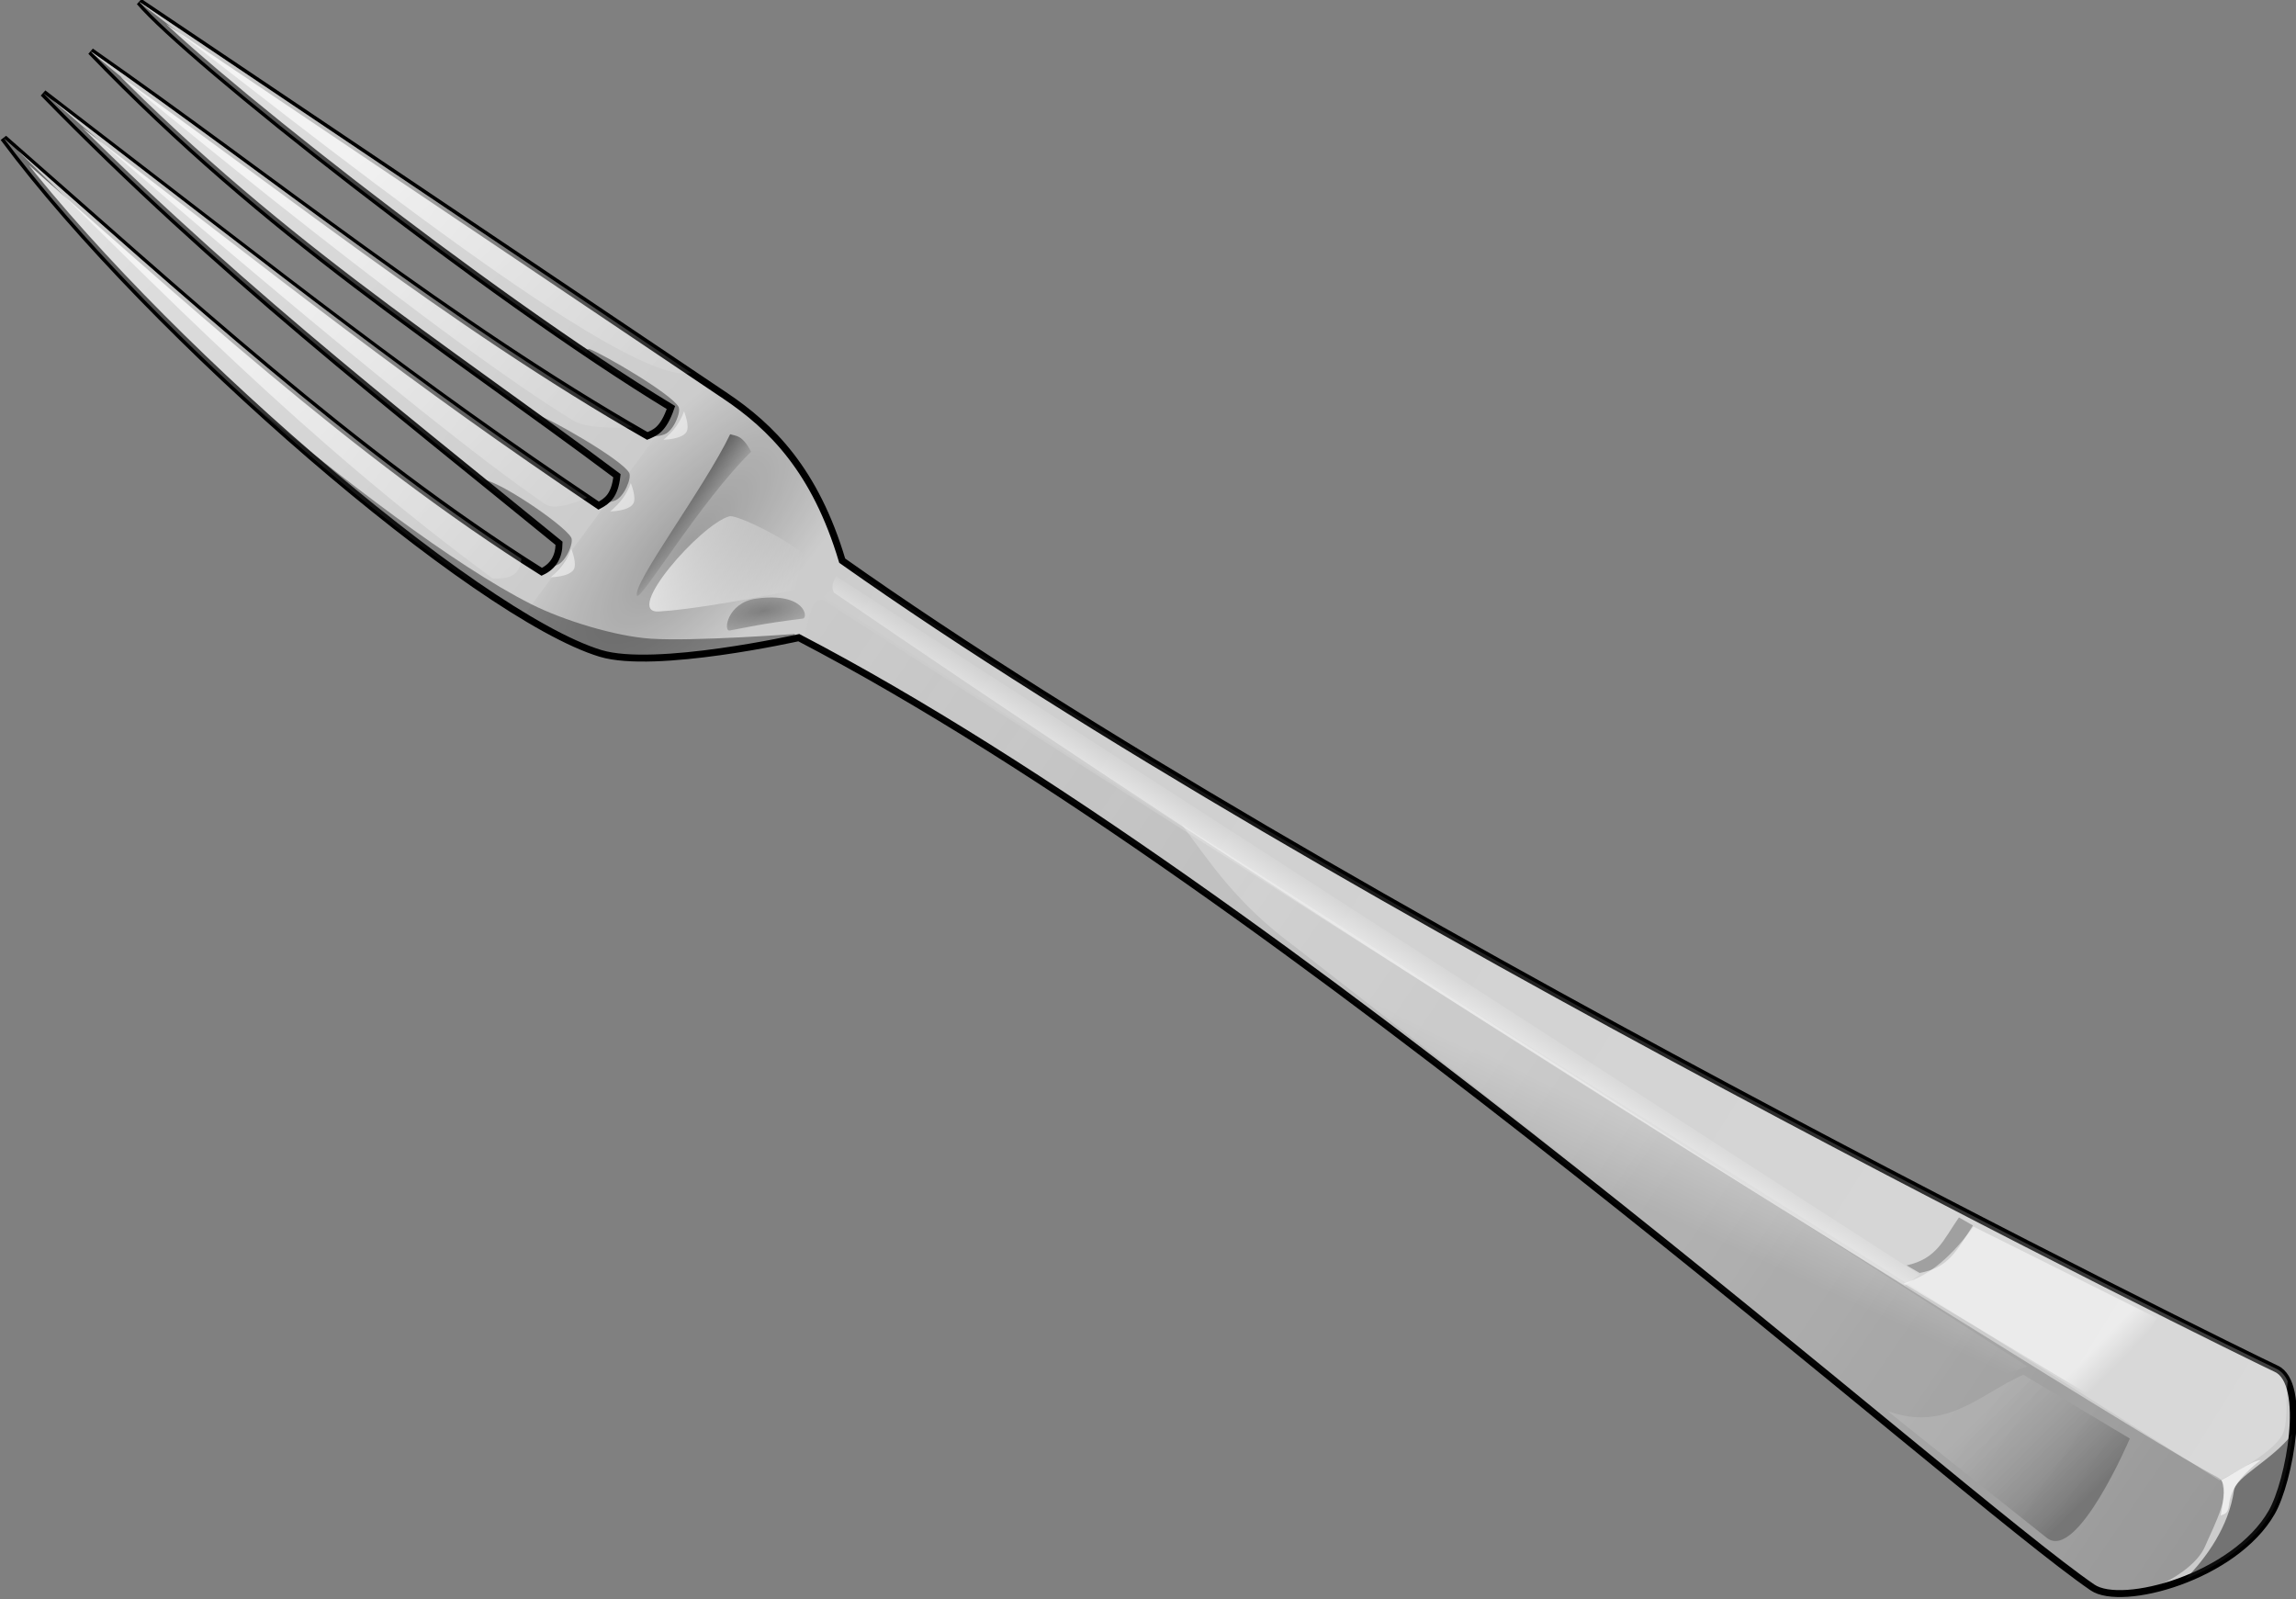 <?xml version="1.0" encoding="UTF-8" standalone="no"?>
<svg
   xmlns:dc="http://purl.org/dc/elements/1.1/"
   xmlns:cc="http://creativecommons.org/ns#"
   xmlns:rdf="http://www.w3.org/1999/02/22-rdf-syntax-ns#"
   xmlns:svg="http://www.w3.org/2000/svg"
   xmlns="http://www.w3.org/2000/svg"
   xmlns:xlink="http://www.w3.org/1999/xlink"
   xmlns:sodipodi="http://sodipodi.sourceforge.net/DTD/sodipodi-0.dtd"
   xmlns:inkscape="http://www.inkscape.org/namespaces/inkscape"
   viewBox="0 0 440.419 306.705"
   version="1.1"
   id="svg115"
   sodipodi:docname="fork.svg"
   width="116.528mm"
   height="81.149mm"
   inkscape:version="1.0.2-2 (e86c870879, 2021-01-15)">
  <rect x="0" y="0" width="440.419" height="306.705" fill="#808080" stroke="none"/>
  <sodipodi:namedview
     pagecolor="#ffffff"
     bordercolor="#666666"
     borderopacity="1"
     objecttolerance="10"
     gridtolerance="10"
     guidetolerance="10"
     inkscape:pageopacity="0"
     inkscape:pageshadow="2"
     inkscape:window-width="1920"
     inkscape:window-height="1017"
     id="namedview117"
     showgrid="false"
     units="mm"
     inkscape:zoom="1.5205354"
     inkscape:cx="168.22519"
     inkscape:cy="130.86636"
     inkscape:window-x="-8"
     inkscape:window-y="-8"
     inkscape:window-maximized="1"
     inkscape:current-layer="svg115"
     inkscape:document-rotation="0" />
  <defs
     id="defs59">
    <linearGradient
       id="b">
      <stop
         stop-color="#fff"
         stop-opacity=".502"
         offset="0"
         id="stop2" />
      <stop
         stop-color="#fff"
         stop-opacity="0"
         offset="1"
         id="stop4" />
    </linearGradient>
    <linearGradient
       id="a">
      <stop
         stop-color="#fff"
         stop-opacity=".643"
         offset="0"
         id="stop7" />
      <stop
         stop-color="#fff"
         stop-opacity="0"
         offset="1"
         id="stop9" />
    </linearGradient>
    <linearGradient
       id="p"
       x1="446"
       x2="259.24"
       y1="646.13"
       y2="459.71"
       gradientUnits="userSpaceOnUse">
      <stop
         stop-opacity=".251"
         offset="0"
         id="stop12" />
      <stop
         stop-color="#808080"
         stop-opacity="0"
         offset="1"
         id="stop14" />
    </linearGradient>
    <linearGradient
       id="o"
       x1="259.28"
       x2="262.86"
       y1="457.22"
       y2="461.33"
       gradientUnits="userSpaceOnUse">
      <stop
         stop-opacity=".502"
         offset="0"
         id="stop17" />
      <stop
         stop-opacity="0"
         offset="1"
         id="stop19" />
    </linearGradient>
    <linearGradient
       id="n"
       x1="556.59"
       x2="265.57"
       y1="718.98"
       y2="451.04"
       gradientUnits="userSpaceOnUse">
      <stop
         stop-color="#fff"
         stop-opacity=".376"
         offset="0"
         id="stop22" />
      <stop
         stop-color="#fff"
         stop-opacity="0"
         offset="1"
         id="stop24" />
    </linearGradient>
    <linearGradient
       id="l"
       x1="244.7"
       x2="274.28"
       y1="460.93"
       y2="473.15"
       gradientUnits="userSpaceOnUse">
      <stop
         stop-color="#fff"
         offset="0"
         id="stop27" />
      <stop
         stop-color="#fff"
         stop-opacity="0"
         offset="1"
         id="stop29" />
    </linearGradient>
    <linearGradient
       id="h"
       x1="434.88"
       x2="423.63"
       y1="634.76"
       y2="618.1"
       gradientUnits="userSpaceOnUse">
      <stop
         stop-opacity=".251"
         offset="0"
         id="stop32" />
      <stop
         stop-color="#fff"
         stop-opacity=".125"
         offset="1"
         id="stop34" />
    </linearGradient>
    <linearGradient
       id="e"
       x1="381.29"
       x2="375.18"
       y1="572.72"
       y2="581.29"
       gradientUnits="userSpaceOnUse">
      <stop
         stop-color="#fff"
         stop-opacity=".251"
         offset="0"
         id="stop37" />
      <stop
         stop-color="#fff"
         stop-opacity="0"
         offset="1"
         id="stop39" />
    </linearGradient>
    <linearGradient
       id="q"
       x1="177.69"
       x2="249.93"
       y1="372.38"
       y2="454.65"
       gradientUnits="userSpaceOnUse"
       xlink:href="#b" />
    <linearGradient
       id="m"
       x1="199.61"
       x2="248"
       y1="416.34"
       y2="477.59"
       gradientUnits="userSpaceOnUse"
       xlink:href="#a" />
    <linearGradient
       id="k"
       x1="211.39"
       x2="250.36"
       y1="409.07"
       y2="466.92"
       gradientUnits="userSpaceOnUse"
       xlink:href="#a" />
    <linearGradient
       id="j"
       x1="214.46"
       x2="255.34"
       y1="400.67"
       y2="455.14"
       gradientUnits="userSpaceOnUse"
       xlink:href="#a" />
    <linearGradient
       id="i"
       x1="227.85"
       x2="265.06"
       y1="395.46"
       y2="450.11"
       gradientUnits="userSpaceOnUse"
       xlink:href="#a" />
    <linearGradient
       id="g"
       x1="438.92"
       x2="441.19"
       y1="614.4"
       y2="617.68"
       gradientUnits="userSpaceOnUse"
       xlink:href="#b" />
    <linearGradient
       id="f"
       x1="366.3"
       x2="369.83"
       y1="559.42"
       y2="555.67"
       gradientUnits="userSpaceOnUse"
       xlink:href="#b" />
    <radialGradient
       id="d"
       cx="258.04"
       cy="463.56"
       r="23.234"
       gradientTransform="matrix(1.452,-1.073,0.382,0.517,-291.47,500.7)"
       gradientUnits="userSpaceOnUse">
      <stop
         stop-opacity=".227"
         offset="0"
         id="stop49" />
      <stop
         stop-opacity="0"
         offset="1"
         id="stop51" />
    </radialGradient>
    <radialGradient
       id="c"
       cx="269.02"
       cy="475.34"
       r="5.694"
       gradientTransform="matrix(2.631,6.9701e-6,-2.6949e-6,1.017,-438.76,-8.177)"
       gradientUnits="userSpaceOnUse">
      <stop
         stop-opacity=".376"
         offset="0"
         id="stop54" />
      <stop
         stop-opacity="0"
         offset="1"
         id="stop56" />
    </radialGradient>
  </defs>
  <g
     transform="matrix(1.308,-0.246,0.246,1.308,-322.234,-438.277)"
     fill-rule="evenodd"
     id="g113">
    <path
       d="m 173.93,388.08 c 21.262,27.077 41.491,54.31 64.643,75.714 1.799,-0.463 2.843,-1.68 3.214,-3.571 -20.238,-24.051 -40.833,-47.101 -61.071,-77.5 31.305,34.989 44.315,50.21 67.679,73.214 1.342,-0.416 2.559,-0.981 3.393,-3.75 -21.353,-23.302 -42.739,-42.907 -63.214,-74.107 22.72,23.187 43.318,47.788 68.571,69.286 1.187,-0.256 2.42,-0.423 4.107,-3.393 -23.133,-20.757 -59.322,-62.462 -64.464,-71.607 l 72.5,71.429 c 5.653,5.569 10.726,12.884 12.143,26.429 59.428,61.383 177.08,149.44 181.59,152.65 4.085,2.907 -1.151,16.337 -4.452,20.209 -6.988,8.199 -23.772,9.509 -27.395,5.88 -16.906,-16.933 -95.988,-120.28 -157.94,-168.99 0,0 -21.223,0.74 -28.5,-3.051 -16.706,-8.704 -55.266,-56.959 -70.804,-88.839 z"
       fill="#cccccc"
       stroke="#000000"
       id="path61" />
    <path
       d="m 196.78,372.38 c 5.142,9.145 41.335,50.837 64.469,71.594 -0.542,0.954 -1.038,1.591 -1.5,2.062 l 6.25,-5.469 -69.219,-68.188 z m -8.219,5.688 c 20.475,31.2 41.866,50.823 63.219,74.125 -0.148,0.49 -0.298,0.887 -0.469,1.25 l 7.688,-6.75 c -0.668,0.445 -1.25,0.56 -1.844,0.688 -25.254,-21.498 -45.874,-46.126 -68.594,-69.312 z m -7.844,4.656 c 20.238,30.399 40.824,53.449 61.062,77.5 -0.371,1.891 -1.419,3.1 -3.219,3.562 -23.152,-21.404 -43.363,-48.641 -64.625,-75.719 12.751,26.162 40.979,63.346 59.938,80.656 l 14.625,-12.812 -0.094,0.031 c -23.364,-23.004 -36.382,-38.23 -67.688,-73.219 z"
       fill="url(#q)"
       id="path63"
       style="fill:url(#q)" />
    <path
       d="m 463.59,632.56 c -3.788,3.244 -9.152,4.557 -9.786,6.406 -1.73,5.041 -5.679,8.795 -9.245,11.281 5.245,-1.007 10.705,-3.321 14,-7.188 1.659,-1.946 3.824,-6.275 5.031,-10.5 z"
       fill="#1a1a1a"
       fill-opacity="0.502"
       id="path65" />
    <path
       d="m 278.41,475.94 c -2.363,-2.836 -3.463,2.938 -4.719,4.406 61.886,48.858 140.64,151.73 157.5,168.62 1.23,1.232 3.977,1.858 7.344,1.875 4.256,-0.636 8.181,-2.446 9.688,-4.719 1.722,-2.598 5.907,-7.636 3.562,-9.469 -14.499,-11.331 -172.48,-159.65 -173.38,-160.72 z"
       fill="url(#p)"
       id="path67"
       style="fill:url(#p)" />
    <path
       d="m 265.97,440.53 -31.156,29.031 c 3.767,3.362 7.136,5.901 9.906,7.344 7.277,3.791 28.5,3.062 28.5,3.062 l 0.062,0.062 8,-11.156 c -1.606,-12.68 -6.539,-19.714 -12,-25.094 l -3.312,-3.25 z"
       fill="url(#d)"
       id="path69"
       style="fill:url(#d)" />
    <path
       d="m 268.93,449.33 c -5.133,6.961 -17.778,18.488 -17.5,20.357 0.173,1.166 11.468,-11.627 20,-17.321 -0.833,-2.663 -1.667,-2.579 -2.5,-3.036 z"
       fill="url(#o)"
       id="path71"
       style="fill:url(#o)" />
    <path
       d="m 283.12,471.97 -5.334,2.836 c 54.48,51.968 116.16,108.26 174.24,162.38 -1e-5,-2e-5 8.05,-2.157 10.104,-4.81 1.214,-1.568 1.351,-4.796 2.177,-7.409 -0.003,-0.01 0.003,-0.021 0,-0.031 -0.226,-0.891 -0.643,-1.608 -1.281,-2.062 -4.468,-3.18 -119.97,-89.612 -179.91,-150.91 z"
       fill="url(#n)"
       id="path73"
       style="fill:url(#n)" />
    <path
       d="m 274.31,477.38 c -6.158,-0.386 -8.068,-0.24 -10.681,-0.264 -0.969,-0.009 0.397,-4.013 4.595,-3.811 7.156,0.345 6.914,4.127 6.086,4.075 z"
       fill="url(#c)"
       id="path75"
       style="fill:url(#c)" />
    <path
       d="m 175.5,390.06 c 16.953,24.238 32.823,48.522 55.946,73.378 2.031,0.452 3.884,0.505 4.585,-2.034 -21.536,-20.485 -40.618,-45.923 -60.531,-71.344 z"
       fill="url(#m)"
       id="path77"
       style="fill:url(#m)" />
    <path
       d="m 254.11,472.54 c -5.219,-0.676 8.156,-11.188 12.5,-11.607 1.718,-0.166 17.161,11.997 9.464,12.143 -9.092,0.176 -17.528,0.039 -21.964,-0.536 z"
       fill="url(#l)"
       id="path79"
       style="fill:url(#l)" />
    <path
       d="m 181.75,383.84 c 5.798,7.348 43.137,54.564 59.156,70.5 1.096,1.09 4.185,0.594 6.062,0.156 -22.151,-21.911 -35.411,-37.325 -65.219,-70.656 z"
       fill="url(#k)"
       id="path81"
       style="fill:url(#k)" />
    <path
       d="m 188.56,378.06 0.25,0.375 c 0,0 38.764,47.083 58.281,64.812 1.916,1.741 8.25,2.531 8.25,2.531 -24.425,-21.121 -44.612,-45.094 -66.781,-67.719 z"
       fill="url(#j)"
       id="path83"
       style="fill:url(#j)" />
    <path
       d="m 196.78,372.38 c 0.021,0.036 0.041,0.088 0.062,0.125 21.262,23.785 58.501,67.375 68.219,67.125 l -68.281,-67.25 z"
       fill="url(#i)"
       id="path85"
       style="fill:url(#i)" />
    <path
       d="m 232.41,449.16 c 3.13,3.686 6.259,7.36 9.375,11.062 -0.275,1.401 -0.921,2.434 -1.969,3.062 0.309,0.037 0.651,0.05 1.094,-0.031 1.395,-0.256 3.022,-2.735 2.75,-3.531 -0.723,-2.112 -9.621,-10.855 -11.25,-10.562 z"
       fill-opacity="0.376"
       id="path87" />
    <path
       d="m 242.281,441.562 c -0.103,0.027 -0.186,0.107 -0.219,0.219 -0.003,0.009 0.002,0.022 0,0.031 3.236,3.416 6.481,6.842 9.719,10.375 -0.645,2.142 -1.516,2.951 -2.5,3.406 0.377,0.123 0.894,0.185 1.562,0.062 1.395,-0.256 3.023,-2.766 2.75,-3.562 -0.727,-2.125 -9.889,-9.861 -11.312,-10.531 z"
       fill-opacity="0.376"
       id="path89" />
    <path
       d="m 251.25,433.5 c -0.325,-0.037 -0.454,0.172 -0.375,0.625 3.634,3.586 7.132,6.934 10.375,9.844 -1.499,2.638 -2.62,3.071 -3.688,3.312 0.391,0.303 1.036,0.501 2.062,0.312 1.395,-0.256 2.991,-2.735 2.719,-3.531 -0.701,-2.049 -9.167,-9.389 -11.094,-10.562 z"
       fill-opacity="0.376"
       id="path91" />
    <path
       d="m 202.41,432.78 c 15.629,20.73 32.629,39.08 42.312,44.125 6.926,3.609 25.976,3.119 27.844,3.062 l 0.188,-0.625 c 0,0 -14.407,-1.61 -20.469,-3.156 -4.99,-1.273 -11.938,-4.937 -16.031,-8.062 -10.06,-7.681 -23.89,-23.309 -33.844,-35.344 z"
       fill-opacity="0.376"
       id="path93" />
    <path
       d="m 249.89,457.07 c 1.694,-0.97 2.804,-2 3.662,-3.472 0,0 0.46,2.223 -0.189,2.967 -0.848,0.972 -3.472,0.505 -3.472,0.505 z"
       fill="#ffffff"
       fill-opacity="0.502"
       id="path95" />
    <path
       d="m 239.71,464.81 c 1.694,-0.97 2.804,-2 3.662,-3.472 0,0 0.46,2.223 -0.189,2.967 -0.848,0.972 -3.472,0.505 -3.472,0.505 z"
       fill="#ffffff"
       fill-opacity="0.502"
       id="path97" />
    <path
       d="m 259.34,448.33 c 1.694,-0.97 2.804,-2 3.662,-3.472 0,0 0.46,2.223 -0.189,2.967 -0.848,0.972 -3.472,0.505 -3.472,0.505 z"
       fill="#ffffff"
       fill-opacity="0.502"
       id="path99" />
    <path
       d="m 426.03,640.73 c 3.676,4.22 14.395,-11.869 14.395,-11.869 L 427.04,616.992 c -6.531,1.522 -12.442,6.146 -20.203,1.515 0,0 15.466,17.945 19.193,22.223 z"
       fill="url(#h)"
       id="path101"
       style="fill:url(#h)" />
    <path
       d="m 413.42,598.39 1.641,1.42 c 4.156,0.019 5.675,-1.958 8.821,-5.303 l -1.768,-1.515 c -2.859,2.8 -4.181,5.246 -8.695,5.399 z"
       fill-opacity="0.251"
       id="path103" />
    <path
       d="m 412.53,600.85 c 2.935,-0.278 6.586,-1.664 11.398,-6.167 l 23.571,17.857 -9.821,10.714 -25.148,-22.404 z"
       fill="url(#g)"
       id="path105"
       style="fill:url(#g)" />
    <path
       d="m 279.43,474.55 c 43.267,43.353 87.933,85.308 133.21,126.65 l 2.365,-1.136 -134.82,-127.78 c -0.758,0.758 -1.01,1.515 -0.758,2.273 z"
       fill="url(#f)"
       id="path107"
       style="fill:url(#f)" />
    <path
       d="m 322.5,516.65 105.36,99.286 -20.357,2.857 -72.5,-82.143 c -6.774,-7.319 -9.389,-13.597 -12.5,-20 z"
       fill="url(#e)"
       id="path109"
       style="fill:url(#e)" />
    <path
       d="m 452.32,637.18 c 0.288,1.607 -0.475,3.393 -1.071,5 2.663,-0.23 -0.443,-2.861 7.143,-6.786 -1.348,-0.104 -4.419,1.318 -6.071,1.786 z"
       fill="#ffffff"
       fill-opacity="0.643"
       id="path111" />
  </g>
</svg>
